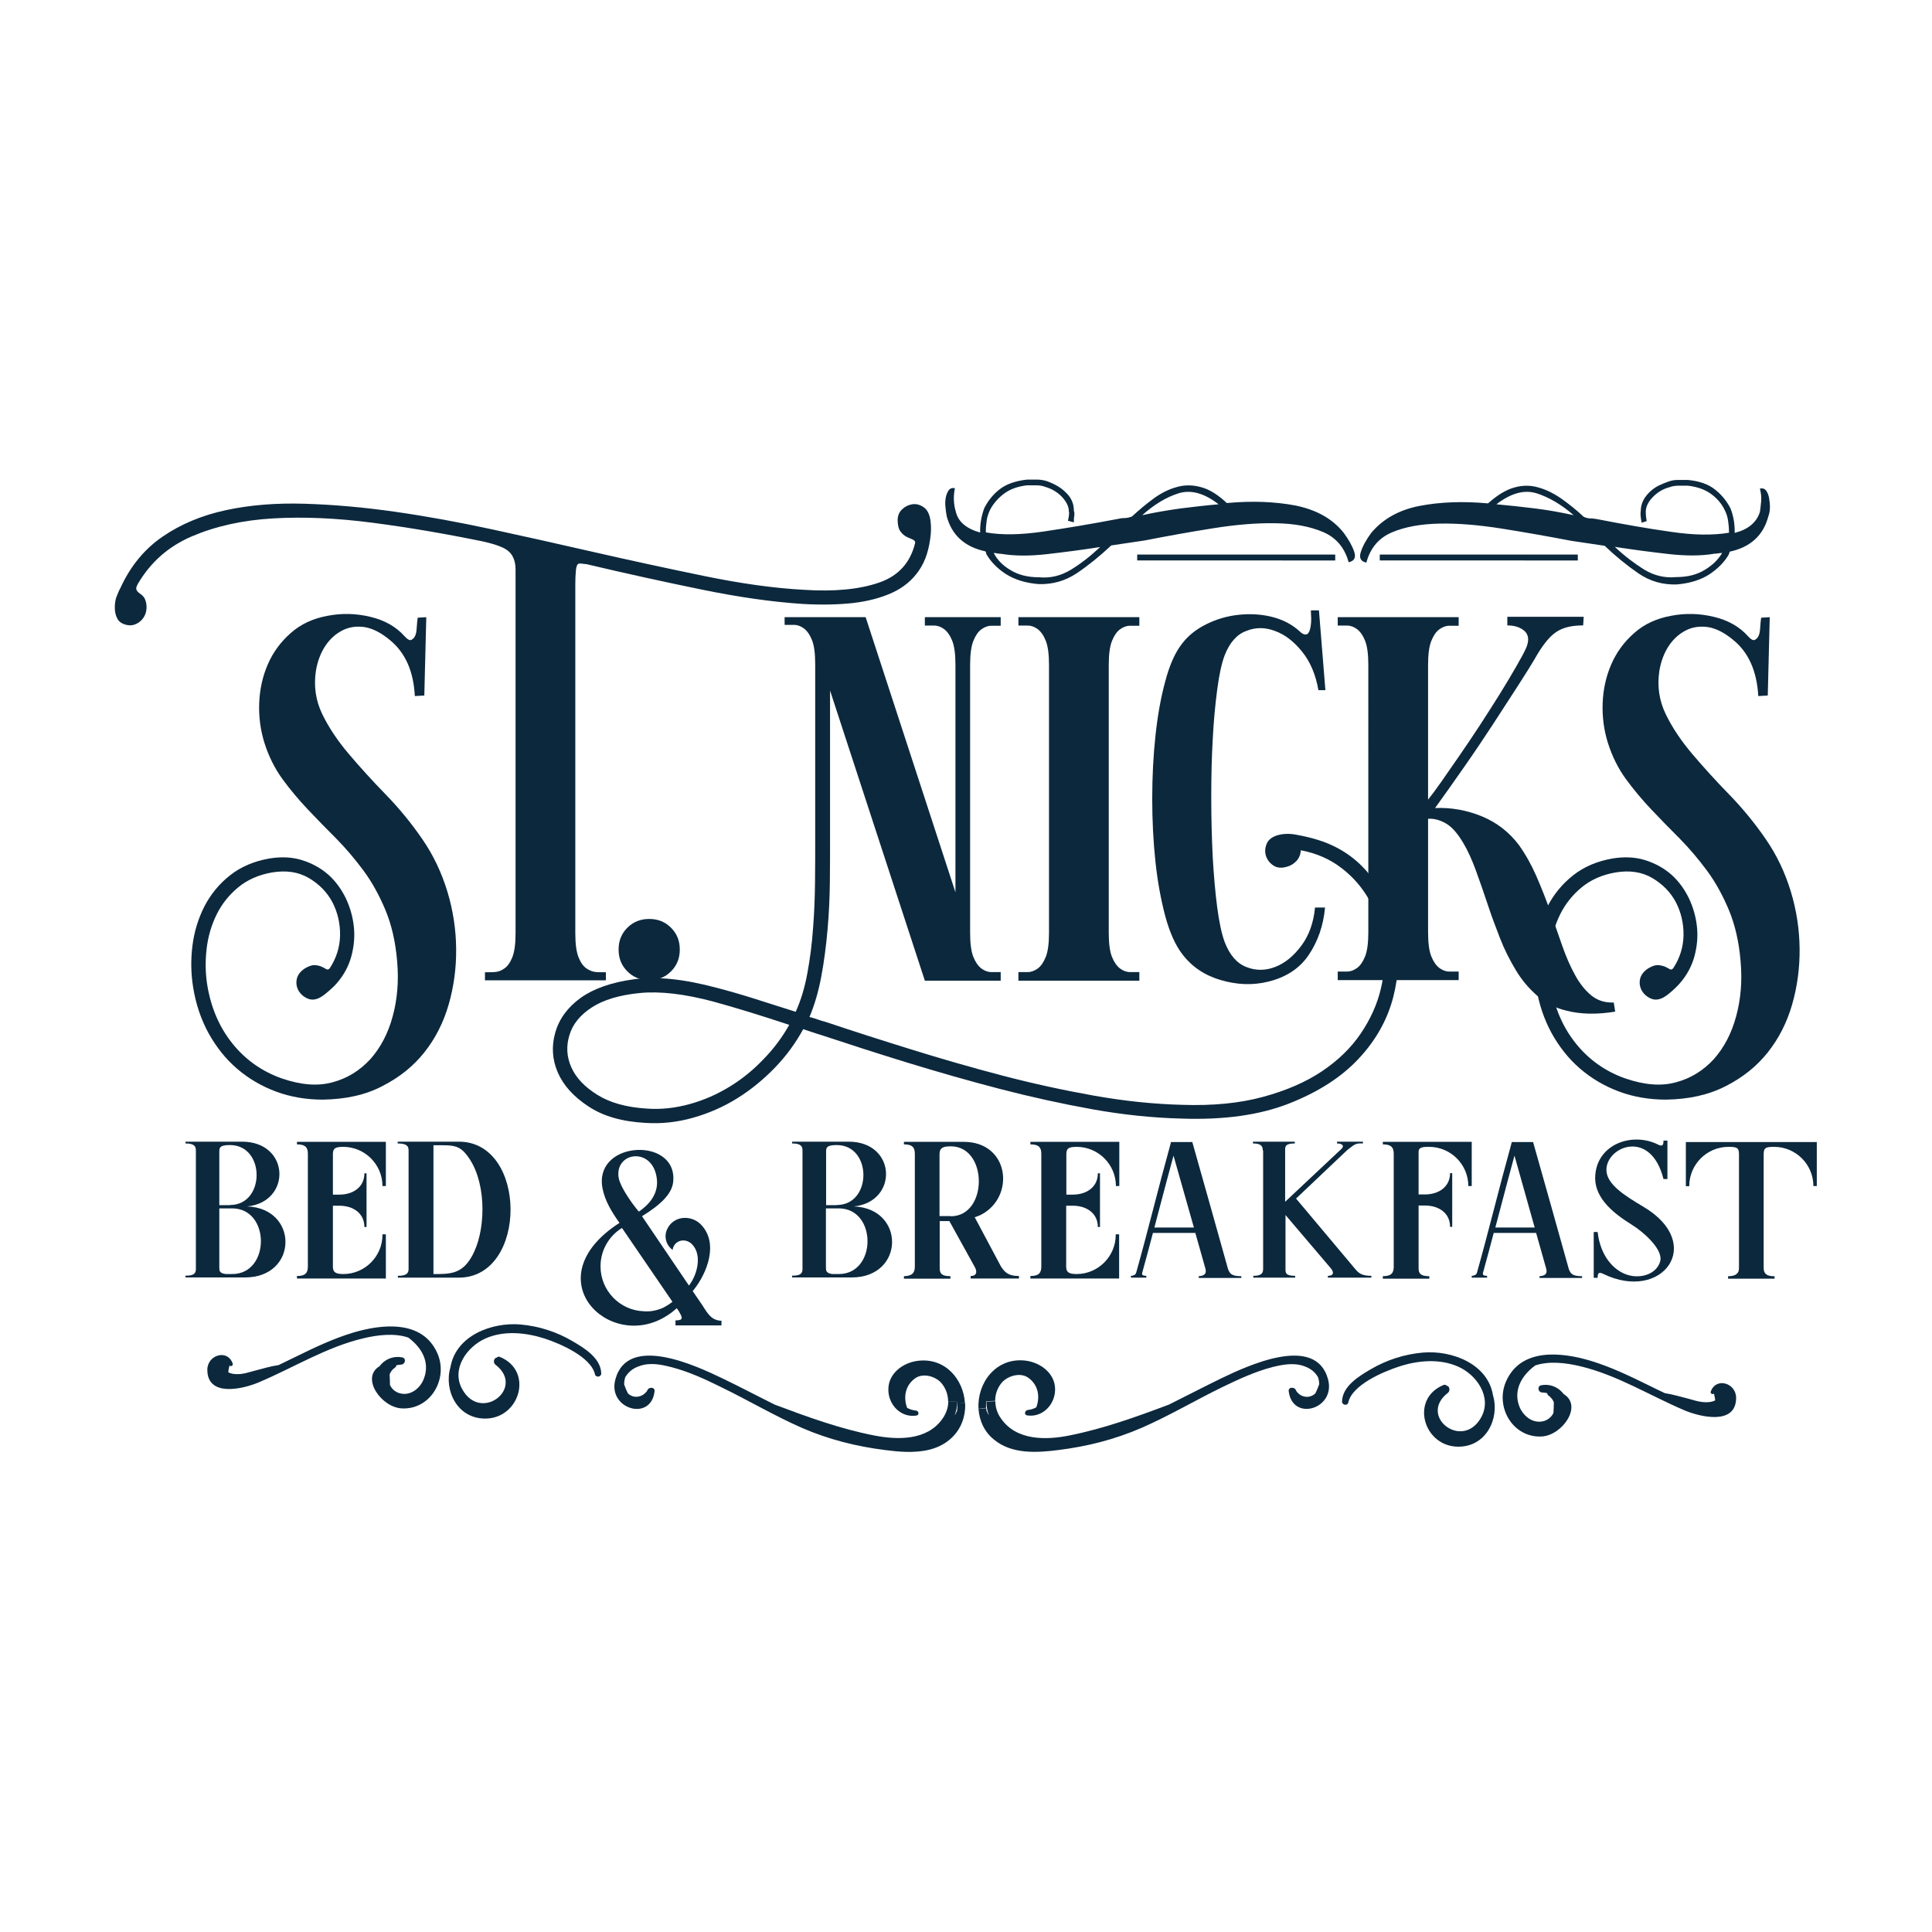 <?xml version="1.0" encoding="utf-8"?>
<!-- Generator: Adobe Illustrator 22.0.0, SVG Export Plug-In . SVG Version: 6.00 Build 0)  -->
<svg version="1.1" id="Layer_1" xmlns="http://www.w3.org/2000/svg" xmlns:xlink="http://www.w3.org/1999/xlink" x="0px" y="0px"
	 viewBox="0 0 1080 1080" style="enable-background:new 0 0 1080 1080;" xml:space="preserve">
<style type="text/css">
	.st0{fill:#0C283D;}
</style>
<g>
	<g>
		<path class="st0" d="M180.5,614.7c-9.4,0-18.1-1.5-26.2-4.5c-8.1-3-15.4-7.3-21.8-12.8c-6.4-5.5-11.6-12.1-15.9-19.8
			c-4.2-7.7-7.1-16.2-8.6-25.5c-1.3-7.9-1.4-15.7-0.4-23.6c1-7.9,3.3-15.2,6.7-21.9c3.5-6.7,8.2-12.5,14.3-17.3
			c6.1-4.8,13.4-7.9,22-9.4c6.7-1.1,12.9-0.8,18.5,1c5.6,1.8,10.4,4.5,14.5,8.1c4,3.6,7.2,8,9.7,13.1c2.4,5.1,3.9,10.3,4.5,15.9
			c0.6,5.5,0.1,11-1.4,16.6c-1.5,5.5-4.2,10.5-8.1,15c-1.3,1.5-2.8,2.9-4.4,4.3c-1.6,1.4-3.1,2.6-4.6,3.5c-2.6,1.5-5.1,1.8-7.3,0.8
			c-2.2-0.9-3.9-2.4-5.1-4.4c-1.1-2-1.5-4.1-1-6.5c0.5-2.3,2-4.3,4.6-6c2.2-1.3,4.1-1.9,5.5-1.8c1.4,0.1,2.6,0.4,3.6,0.8
			c1,0.5,1.9,0.9,2.7,1.4c0.7,0.5,1.4,0.3,2-0.4c3.7-5.6,5.7-11.8,5.8-18.5c0.1-6.7-1.4-12.9-4.3-18.5c-3-5.6-7.4-10.1-13.2-13.5
			c-5.8-3.4-12.6-4.4-20.5-3.1c-7.5,1.3-13.8,4.1-18.9,8.3c-5.1,4.2-9.2,9.3-12.1,15.2c-2.9,5.9-4.8,12.3-5.6,19.2
			c-0.8,6.9-0.7,13.8,0.4,20.5c2.1,12.5,6.7,23.3,14,32.4c7.3,9.1,16.5,15.6,27.5,19.5c10.7,3.7,20.2,4.5,28.5,2.2
			c8.3-2.2,15.3-6.6,21.1-12.9c5.7-6.4,9.9-14.3,12.5-23.9c2.6-9.5,3.5-19.8,2.5-30.9c-0.9-10.8-3.1-20.3-6.5-28.5
			c-3.4-8.1-7.4-15.5-12.2-22c-4.8-6.5-9.9-12.5-15.3-18c-5.4-5.4-10.7-10.8-15.9-16.3c-5.1-5.4-9.9-11.1-14.2-17
			c-4.3-5.9-7.7-12.7-10.1-20.3c-2.2-7.1-3.2-14.5-2.9-22.2c0.3-7.7,1.9-14.9,4.8-21.6c2.9-6.7,7.2-12.6,12.8-17.5
			c5.6-5,12.5-8.2,20.8-9.7c7.9-1.5,15.8-1.3,23.7,0.6c8,1.9,14.4,5.5,19.2,10.9c1.9,2.1,3.3,2.6,4.2,1.7c1.5-0.9,2.3-2.8,2.5-5.8
			c0.2-2.9,0.4-5,0.6-6.3l4.8-0.3l-1.1,43.8l-5.3,0.3c-0.7-13.8-5.3-24.2-13.8-31.2c-4.9-4.1-9.5-6.5-14-7.3
			c-4.5-0.7-8.7-0.2-12.5,1.7c-3.8,1.9-7.1,4.8-9.7,8.7c-2.6,3.9-4.4,8.6-5.3,14c-1.3,8.6-0.1,16.7,3.6,24.3
			c3.7,7.6,8.7,15,14.9,22.3s13,14.8,20.5,22.5c7.5,7.7,14.3,16,20.5,25c6.2,9,10.8,18.8,14,29.3c3.2,10.6,4.8,21.2,4.9,32
			c0.1,10.8-1.3,21.1-4.2,31.2c-2.9,10-7.4,18.9-13.6,26.7c-6.2,7.8-14,14-23.4,18.8C204.3,612.1,193.2,614.5,180.5,614.7z"/>
		<path class="st0" d="M67.4,328.5c5.6-12.2,13.5-21.7,23.6-28.6c10.1-6.9,21.8-11.8,35.2-14.7c13.4-2.9,28.2-4.1,44.3-3.6
			c16.2,0.5,33,2,50.5,4.5c17.5,2.5,35.5,5.8,54,9.8c18.5,4,36.8,8.1,54.7,12.2c22.3,5.1,43.6,9.7,64,13.9
			c20.4,4.2,38.9,6.8,55.6,7.7c17,1.1,31-0.2,42-4c10.9-3.7,17.7-11.2,20.3-22.4c0-0.7-0.5-1.3-1.4-1.7c-0.9-0.4-2.1-0.9-3.4-1.5
			c-1.3-0.7-2.5-1.7-3.5-3.1c-1-1.4-1.5-3.5-1.5-6.3c0-2.4,0.8-4.4,2.5-6c1.7-1.6,3.6-2.5,5.6-2.8c2.1-0.3,4,0.1,5.9,1.3
			c1.9,1.1,3.2,3,3.9,5.6c0.4,1.5,0.6,3.1,0.7,4.9c0.1,1.8,0,3.4-0.1,4.9c-0.8,8.2-2.9,15-6.6,20.3c-3.6,5.3-8.6,9.5-14.9,12.4
			c-6.3,2.9-13.6,4.8-22,5.8c-8.4,0.9-17.8,1.1-28.1,0.5c-17-1.1-35.8-3.8-56.3-8c-20.5-4.2-42-8.9-64.4-14.2
			c-1.5-0.2-2.7-0.3-3.5-0.4c-0.8-0.1-1.5,0.2-1.8,0.8c-0.4,0.7-0.7,1.9-0.8,3.6c-0.2,1.8-0.3,4.4-0.3,7.7v194.5
			c0,6,0.6,10.5,1.8,13.5c1.2,3,2.7,5.1,4.5,6.3c1.8,1.2,3.6,1.9,5.6,2c2,0.1,3.7,0.1,5.2,0.1v4.5h-67.6v-4.5c1.5,0,3.2,0,5.2-0.1
			c2-0.1,3.8-0.7,5.6-2c1.8-1.2,3.3-3.3,4.5-6.3c1.2-3,1.8-7.5,1.8-13.5V328.7c0-4.1,0-7.6,0-10.5c0-2.9-0.6-5.3-1.7-7.3
			c-1.1-2-2.9-3.6-5.5-4.8c-2.5-1.2-6.3-2.4-11.4-3.5c-21-4.3-41.4-7.8-61.5-10.4c-20-2.6-38.5-3.4-55.6-2.4c-17,1-32.1,4.4-45.2,10
			c-13.1,5.6-23.2,14.5-30.3,26.7c-0.7,1.3-1,2.3-0.8,2.9c0.2,0.7,0.6,1.2,1.1,1.7c0.6,0.5,1.2,0.9,1.8,1.4c0.7,0.5,1.3,1.2,1.8,2.1
			c0.8,1.7,1.1,3.5,1,5.5c-0.1,2-0.7,3.7-1.7,5.2c-1,1.5-2.4,2.7-4.1,3.5c-1.7,0.8-3.6,1-5.9,0.4c-2.1-0.6-3.6-1.6-4.5-3.2
			c-0.9-1.6-1.4-3.4-1.5-5.5c-0.1-2.1,0.1-4.2,0.7-6.3C65.7,332.1,66.5,330.1,67.4,328.5z"/>
		<path class="st0" d="M362.9,513.7c4.9,0,8.9,1.6,12.2,4.9c3.3,3.3,4.9,7.3,4.9,12.2c0,4.9-1.6,8.9-4.9,12.2
			c-3.3,3.3-7.3,4.9-12.2,4.9c-4.9,0-8.9-1.6-12.2-4.9c-3.3-3.3-4.9-7.3-4.9-12.2c0-4.9,1.6-8.9,4.9-12.2
			C354,515.3,358.1,513.7,362.9,513.7z"/>
		<path class="st0" d="M483.9,345l50.2,153.8V371.7c0-6-0.6-10.5-1.8-13.5c-1.2-3-2.7-5.1-4.5-6.5c-1.8-1.3-3.6-2-5.6-2
			c-2,0-3.7,0-5.2,0V345h42.4v4.8c-1.5,0-3.2,0-5.2,0c-2,0-3.8,0.7-5.6,2c-1.8,1.3-3.3,3.5-4.5,6.5c-1.2,3-1.8,7.5-1.8,13.5v149.6
			c0,6,0.6,10.5,1.8,13.5c1.2,3,2.7,5.1,4.5,6.5c1.8,1.3,3.6,2,5.6,2c2,0,3.7,0,5.2,0v4.8H517L464,386v83.1c0,7.1,0,15.1-0.1,23.9
			c-0.1,8.8-0.5,17.7-1.3,26.7c-0.8,9-1.9,17.7-3.5,26.2c-1.6,8.5-3.8,16-6.6,22.6c1.5,0.4,3,0.8,4.6,1.4c1.6,0.6,3.1,1,4.6,1.4
			c15.2,5.1,31.1,10.2,47.9,15.4c16.7,5.2,33.7,10.1,50.9,14.6c17.2,4.5,34.3,8.2,51.2,11.2c16.9,3,33.3,4.7,49,5.1
			c17.2,0.6,32.3-0.9,45.2-4.4c12.9-3.5,23.9-8.2,33-14.3c9.1-6.1,16.3-13.1,21.8-21.2c5.4-8,9.2-16.4,11.2-25
			c2.1-8.6,2.5-17.2,1.4-25.7c-1.1-8.5-3.6-16.3-7.6-23.4c-3.9-7.1-9.1-13.2-15.6-18.2c-6.5-5.1-14.1-8.4-22.9-10.1
			c-0.2,2.4-1,4.4-2.5,6c-1.5,1.6-3.3,2.7-5.3,3.2c-3,0.9-5.5,0.7-7.6-0.7c-2.1-1.4-3.4-3.2-4.1-5.3c-0.7-2.1-0.6-4.3,0.3-6.6
			c0.8-2.2,2.7-3.8,5.5-4.8c3.4-1.1,7.2-1.3,11.6-0.4c4.4,0.8,8.4,1.8,11.9,2.9c11.8,3.7,21.4,10.3,28.8,19.6
			c7.4,9.4,12.2,19.9,14.5,31.7c2.2,11.8,1.7,24-1.5,36.6c-3.3,12.6-9.7,24.1-19.4,34.4c-9.6,10.3-22.6,18.6-38.9,25
			c-16.3,6.4-36.2,9.2-59.8,8.4c-16.1-0.4-32.7-2.1-50-5.2c-17.2-3.1-34.5-6.9-51.8-11.4c-17.3-4.5-34.4-9.4-51.4-14.6
			c-16.9-5.2-33-10.4-48.1-15.4c-1.9-0.6-3.6-1.1-5.3-1.7c-1.7-0.6-3.4-1.1-5.1-1.7c-4.3,7.9-9.6,15.1-15.9,21.6
			c-6.3,6.5-13.2,12.2-20.9,17c-7.7,4.8-15.9,8.4-24.7,10.9c-8.8,2.5-17.7,3.5-26.7,2.9c-13.1-0.7-23.8-3.8-32-9.3
			c-8.2-5.4-13.9-11.7-17-18.9c-3.1-7.2-3.6-14.6-1.4-22.3c2.2-7.7,6.9-14.1,14.2-19.4c7.3-5.2,17.3-8.7,29.9-10.4
			c12.6-1.7,28-0.1,46.2,4.8c6.6,1.7,13.5,3.7,20.8,6c7.3,2.3,15.1,4.8,23.3,7.4c2.8-6.2,5-13.3,6.5-21.5c1.5-8.1,2.6-16.6,3.2-25.3
			c0.7-8.7,1-17.3,1.1-25.8c0.1-8.5,0.1-16.1,0.1-22.9v-98.8c0-6-0.6-10.5-1.8-13.5c-1.2-3-2.7-5.1-4.5-6.5c-1.8-1.3-3.6-2-5.6-2
			c-2,0-3.7,0-5.2,0V345H483.9z M441.2,572.9c-7.9-2.6-15.3-5-22.5-7.2c-7.1-2.2-13.8-4.1-19.9-5.8c-16.1-4.3-29.8-5.9-41.1-4.8
			c-11.3,1.1-20.3,3.8-26.8,8c-6.5,4.2-10.8,9.4-12.6,15.6c-1.9,6.2-1.5,12.2,1.1,18c2.6,5.8,7.4,10.9,14.5,15.3
			c7,4.4,16.2,7,27.6,7.7c8,0.6,16-0.3,24-2.5c8-2.2,15.4-5.5,22.3-9.7c6.9-4.2,13.2-9.3,18.9-15.3
			C432.5,586.3,437.3,579.8,441.2,572.9z"/>
		<path class="st0" d="M636.9,349.8c-1.5,0-3.2,0-5.2,0s-3.8,0.7-5.6,2c-1.8,1.3-3.3,3.5-4.5,6.5c-1.2,3-1.8,7.5-1.8,13.5v149.6
			c0,6,0.6,10.5,1.8,13.5c1.2,3,2.7,5.1,4.5,6.5c1.8,1.3,3.6,2,5.6,2s3.7,0,5.2,0v4.8h-67.6v-4.8c1.5,0,3.2,0,5.2,0
			c2,0,3.8-0.7,5.6-2c1.8-1.3,3.3-3.5,4.5-6.5c1.2-3,1.8-7.5,1.8-13.5V371.7c0-6-0.6-10.5-1.8-13.5c-1.2-3-2.7-5.1-4.5-6.5
			c-1.8-1.3-3.6-2-5.6-2c-2,0-3.7,0-5.2,0V345h67.6V349.8z"/>
		<path class="st0" d="M684.6,366.3c-1.7,4.5-3.1,10.9-4.2,19.4c-1.1,8.4-2,17.8-2.5,28.1c-0.6,10.3-0.8,21.1-0.8,32.4
			c0,11.3,0.3,22.2,0.8,32.6c0.6,10.4,1.4,19.8,2.5,28.2c1.1,8.4,2.5,15,4.2,19.6c2.8,7.3,6.9,12,12.2,14c5.3,2.1,10.7,2,16.1-0.1
			c5.4-2.1,10.3-6.1,14.6-11.9c4.3-5.8,6.8-12.9,7.6-21.3h5.6c-0.9,10.1-4,18.9-9.1,26.5c-5.1,7.6-12.8,12.6-22.9,15
			c-8.6,2.1-17.4,1.7-26.5-1c-9.1-2.7-16.2-7.6-21.5-14.7c-3.7-4.9-6.8-11.8-9.3-20.9c-2.4-9.1-4.3-19.2-5.5-30.5
			c-1.2-11.2-1.8-23-1.8-35.2c0-12.3,0.6-24,1.8-35.2c1.2-11.2,3-21.4,5.5-30.5c2.4-9.1,5.5-16,9.3-20.9c3.4-4.5,7.9-8.1,13.5-10.9
			c5.6-2.8,11.6-4.6,18-5.3c6.4-0.7,12.6-0.4,18.7,1.1c6.1,1.5,11.3,4.2,15.6,8.1c1.7,1.7,3.2,2.2,4.5,1.4c0.6-0.6,1-1.4,1.3-2.5
			c0.3-1.1,0.5-2.4,0.6-3.8c0.1-1.4,0.1-2.7,0-3.9c-0.1-1.2-0.1-2.2-0.1-2.9h4.5l3.6,44.6h-3.9c-1.5-8.6-4.5-15.8-9.1-21.5
			c-4.6-5.7-9.6-9.6-15.2-11.6c-5.5-2.1-10.9-2.1-16,0C691.4,354.6,687.4,359.2,684.6,366.3z"/>
		<path class="st0" d="M815.4,349.8c-1.5,0-3.2,0-5.2,0s-3.8,0.7-5.6,2c-1.8,1.3-3.3,3.5-4.5,6.5c-1.2,3-1.8,7.5-1.8,13.5v75.2
			c1.7-2.1,4.1-5.3,7.2-9.7c3.1-4.4,6.5-9.3,10.2-14.7c3.7-5.4,7.6-11.1,11.5-17.1c3.9-6,7.6-11.8,11.1-17.4
			c3.5-5.6,6.5-10.7,9.1-15.2c2.6-4.5,4.5-8,5.6-10.4c1.9-4.3,1.6-7.5-0.7-9.7c-2.3-2.1-5.6-3.2-9.7-3.2v-4.8h42.7l-0.3,4.8
			c-6.2,0-11,1.1-14.6,3.4c-3.6,2.2-7.2,6.5-10.9,12.6c-2.8,4.9-6.4,10.7-10.8,17.5c-4.4,6.8-9.1,14.1-14.2,21.9
			c-5.1,7.8-10.4,15.7-16,23.7c-5.6,8-11,15.7-16.3,23c9-0.4,17.7,1.2,26.1,4.6c8.4,3.5,15.3,8.8,20.8,16.1c3.7,5.2,7,11.1,9.8,17.5
			c2.8,6.5,5.4,13,7.7,19.6c2.3,6.6,4.6,13.1,6.7,19.2c2.2,6.2,4.5,11.6,7.2,16.4c2.6,4.8,5.7,8.6,9.1,11.4
			c3.5,2.8,7.6,4.1,12.5,3.9l0.8,5.1c-10.3,1.7-19.5,1.5-27.5-0.6c-6.2-1.5-11.6-4.3-16.1-8.3c-4.6-4-8.6-8.7-11.9-14.2
			s-6.3-11.3-8.8-17.7c-2.5-6.4-4.9-12.8-7-19.2c-2.2-6.5-4.3-12.7-6.5-18.7c-2.2-6-4.5-11.2-7.2-15.7c-3.2-5.4-6.5-9.1-9.8-10.9
			c-3.4-1.9-6.6-2.7-9.8-2.5v63.4c0,6,0.6,10.5,1.8,13.5c1.2,3,2.7,5.1,4.5,6.5c1.8,1.3,3.6,2,5.6,2s3.7,0,5.2,0v4.8h-67.6v-4.8
			c1.5,0,3.2,0,5.2,0c2,0,3.8-0.7,5.6-2c1.8-1.3,3.3-3.5,4.5-6.5c1.2-3,1.8-7.5,1.8-13.5V371.7c0-6-0.6-10.5-1.8-13.5
			c-1.2-3-2.7-5.1-4.5-6.5c-1.8-1.3-3.6-2-5.6-2c-2,0-3.7,0-5.2,0V345h67.6V349.8z"/>
		<path class="st0" d="M931.3,614.7c-9.4,0-18.1-1.5-26.2-4.5c-8.1-3-15.4-7.3-21.8-12.8c-6.4-5.5-11.6-12.1-15.9-19.8
			c-4.2-7.7-7.1-16.2-8.6-25.5c-1.3-7.9-1.4-15.7-0.4-23.6c1-7.9,3.3-15.2,6.7-21.9c3.5-6.7,8.2-12.5,14.3-17.3
			c6.1-4.8,13.4-7.9,22-9.4c6.7-1.1,12.9-0.8,18.5,1c5.6,1.8,10.4,4.5,14.5,8.1c4,3.6,7.2,8,9.7,13.1c2.4,5.1,3.9,10.3,4.5,15.9
			c0.6,5.5,0.1,11-1.4,16.6c-1.5,5.5-4.2,10.5-8.1,15c-1.3,1.5-2.8,2.9-4.3,4.3c-1.6,1.4-3.1,2.6-4.6,3.5c-2.6,1.5-5.1,1.8-7.3,0.8
			c-2.2-0.9-3.9-2.4-5.1-4.4c-1.1-2-1.5-4.1-1-6.5c0.5-2.3,2-4.3,4.6-6c2.2-1.3,4.1-1.9,5.5-1.8c1.4,0.1,2.6,0.4,3.7,0.8
			c1,0.5,1.9,0.9,2.7,1.4c0.7,0.5,1.4,0.3,2-0.4c3.7-5.6,5.7-11.8,5.8-18.5c0.1-6.7-1.4-12.9-4.3-18.5c-3-5.6-7.4-10.1-13.2-13.5
			c-5.8-3.4-12.6-4.4-20.5-3.1c-7.5,1.3-13.8,4.1-18.9,8.3c-5.1,4.2-9.2,9.3-12.1,15.2c-2.9,5.9-4.8,12.3-5.6,19.2
			c-0.8,6.9-0.7,13.8,0.4,20.5c2.1,12.5,6.7,23.3,14,32.4c7.3,9.1,16.5,15.6,27.5,19.5c10.7,3.7,20.2,4.5,28.5,2.2
			c8.3-2.2,15.3-6.6,21.1-12.9c5.7-6.4,9.9-14.3,12.5-23.9c2.6-9.5,3.5-19.8,2.5-30.9c-0.9-10.8-3.1-20.3-6.5-28.5
			c-3.4-8.1-7.4-15.5-12.2-22c-4.8-6.5-9.9-12.5-15.3-18c-5.4-5.4-10.7-10.8-15.9-16.3c-5.1-5.4-9.9-11.1-14.2-17
			c-4.3-5.9-7.7-12.7-10.1-20.3c-2.2-7.1-3.2-14.5-2.9-22.2c0.3-7.7,1.9-14.9,4.8-21.6c2.9-6.7,7.2-12.6,12.8-17.5
			c5.6-5,12.5-8.2,20.8-9.7c7.9-1.5,15.8-1.3,23.7,0.6c8,1.9,14.4,5.5,19.2,10.9c1.9,2.1,3.3,2.6,4.2,1.7c1.5-0.9,2.3-2.8,2.5-5.8
			c0.2-2.9,0.4-5,0.6-6.3l4.8-0.3l-1.1,43.8l-5.3,0.3c-0.8-13.8-5.3-24.2-13.8-31.2c-4.9-4.1-9.5-6.5-14-7.3
			c-4.5-0.7-8.7-0.2-12.5,1.7c-3.8,1.9-7.1,4.8-9.7,8.7c-2.6,3.9-4.4,8.6-5.3,14c-1.3,8.6-0.1,16.7,3.6,24.3
			c3.7,7.6,8.7,15,14.9,22.3c6.2,7.3,13,14.8,20.5,22.5c7.5,7.7,14.3,16,20.5,25c6.2,9,10.8,18.8,14,29.3c3.2,10.6,4.8,21.2,4.9,32
			c0.1,10.8-1.3,21.1-4.2,31.2c-2.9,10-7.4,18.9-13.6,26.7c-6.2,7.8-14,14-23.4,18.8C955.1,612.1,944,614.5,931.3,614.7z"/>
	</g>
	<g>
		<path class="st0" d="M109.5,709.4v-66.3c0-2.4-1-3.9-5.8-3.9v-1h31.6c26.9,0,27.8,33.7,2.9,36.2c28.9,1.1,28.5,39.7-1.2,39.7
			h-33.3v-1C108.5,713.2,109.5,711.7,109.5,709.4z M128.6,673.6c19.8,0,19.8-33.5,0-33.5h-0.3c-5.8,0-5.7,1.8-5.7,3.9v29.7H128.6z
			 M126.3,712.2h3.5c21.4,0,21.4-36.7,0-36.7h-7.2v32.9C122.6,710.2,122.5,711.8,126.3,712.2z"/>
		<path class="st0" d="M215.7,638.3V663h-1.9V663c0-12.1-9.9-21.9-21.9-21.9c-4.6,0-5.8,0.9-5.8,4.1v22.6h3.6c7.7,0,14-4.2,14-11.9
			v0h1.2v30h-1.2v0c0-7.7-6.3-11.9-14-11.9h-3.6v34.1c0,2.9,1.3,4.1,5.8,4.1c12.1,0,21.9-9.9,21.9-21.9V690h1.9v24.7h-49.7v-1.4
			c5.1,0,6.1-2.1,6.1-5.4v-62.8c0-3.3-1-5.4-6.1-5.4v-1.4L215.7,638.3z"/>
		<path class="st0" d="M228.4,709.4v-66.3c0-2.4-1-3.9-6.1-3.9v-1h34.2c19.2,0,28.8,18.8,28.9,37.7c0.1,19.1-9.5,38.3-28.9,38.3
			h-14.3h-19.8v-1C227.3,713.2,228.4,711.7,228.4,709.4z M242.2,712.2c9,0,15.8,0.2,21.4-9.6c4.1-7.1,6.1-16.9,6.1-26.7
			c0-10.2-2.3-20.3-6.8-27.4c-5.7-8.9-8.8-8.3-20.6-8.3V712.2z"/>
		<path class="st0" d="M403.3,738.3l0,2.6h-25.7l0-2.8c4.8,0,3.9-1.6,1.7-5.4l-1-1.4c-1.9,1.7-3.8,3.2-6,4.5h0
			c-32.1,20-73.8-21.4-26-52.2c-4.8-6.7-8.1-12.6-9.4-18.9c-2.8-13.1,6.9-20.5,17.3-21.7c11.3-1.4,23.6,4.4,22.1,17.8
			c-0.7,6.3-6.4,12.3-17.3,19l-0.1,0.1l26.2,38.7l0.2-0.2c0.1-0.1,0.3-0.3,0.4-0.5l0-0.1c4.2-5.8,6.8-16.4,1.2-22.2
			c-3.9-4-10.2-2.2-10.9,3.1c-3.6-2.6-5-7.3-3.1-11.5c3.6-7.8,13.5-8.2,18.9-2.7c10.1,10.3,3.6,27.2-4.3,36.9l-0.3,0.3l5.6,8.2h0
			C395.7,734.6,398,738.2,403.3,738.3z M375.9,727.7l-28.1-41.1l-0.2-0.1c-7.1,4.4-11.9,12.3-11.9,21.4c0,13.5,10.7,24.6,24.1,25.1
			c3.5,0.3,7.2-0.3,11-2C372.7,730,374.4,728.9,375.9,727.7z M357.1,677.3c8.1-5.5,10.8-11.9,10.1-18.2c-1.1-9.5-7.3-13.2-12.8-12.7
			c-5.3,0.5-9.9,5.1-8.5,12.3C347,663.9,353.2,672.7,357.1,677.3z"/>
		<path class="st0" d="M448.6,709.4v-66.3c0-2.4-1-3.9-5.8-3.9v-1h31.6c26.9,0,27.8,33.7,2.9,36.2c28.9,1.1,28.5,39.7-1.2,39.7
			h-33.3v-1C447.6,713.2,448.6,711.7,448.6,709.4z M467.8,673.6c19.8,0,19.8-33.5,0-33.5h-0.3c-5.8,0-5.7,1.8-5.7,3.9v29.7H467.8z
			 M465.4,712.2h3.5c21.4,0,21.4-36.7,0-36.7h-7.2v32.9C461.7,710.2,461.7,711.8,465.4,712.2z"/>
		<path class="st0" d="M511.4,707.9v-62.8c0-3.3-1-5.4-6.1-5.4v-1.4h33.4c25.6,0,28.9,30.5,10,40.6c-1.1,0.6-2.5,1.1-4,1.6h0.2
			l14.6,27.4c2.1,3.2,4,5.4,10.1,5.4v1.4h-27v-1.4c3.4,0,3.9-2.4,2.1-5.4l-14-25.3h-5.4v20.1v5.7c0,2.7,0.2,5,6,5v1.4h-26v-1.4
			C510.3,713.3,511.4,711.2,511.4,707.9z M531.5,679.9c20.9,0,20.9-39.1,0-39.1h-0.3c-6.1,0-6,2.5-6,5.4v33.6H531.5z"/>
		<path class="st0" d="M625.7,638.3V663h-1.9V663c0-12.1-9.9-21.9-21.9-21.9c-4.6,0-5.8,0.9-5.8,4.1v22.6h3.6c7.7,0,14-4.2,14-11.9
			v0h1.2v30h-1.2v0c0-7.7-6.3-11.9-14-11.9H596v34.1c0,2.9,1.3,4.1,5.8,4.1c12.1,0,21.9-9.9,21.9-21.9V690h1.9v24.7H576v-1.4
			c5.1,0,6.1-2.1,6.1-5.4v-62.8c0-3.3-1-5.4-6.1-5.4v-1.4L625.7,638.3z"/>
		<path class="st0" d="M673.9,709.4l-5.7-20.2h-23.7c-2,7.5-3.9,14.9-6,22.3c-0.4,1.3,0.6,1.7,2.3,1.7v1h-8.6v-1l0.1,0l0.1,0h0
			c1.2-0.1,2.3-0.6,2.6-1.4l0.2-0.6l0,0l0,0h0c6.6-23.5,12.3-47.1,18.8-70.5l0.6-2.3c-2.2,0,9.9,0,11.9,0
			c6.7,23.7,13.4,47.4,20,71.1c1,2.4,1.8,3.9,7.4,3.9v1h-23.8v-1C673.3,713.2,674.5,712,673.9,709.4z M667.4,686.2L656,646
			c-0.8,2.7-5.9,22-10.7,40.2H667.4z"/>
		<path class="st0" d="M705.9,643.1c0-2.4-0.9-3.9-5.5-3.9v-1h23.4v1c-5.5,0-5.4,1.8-5.4,3.9v28.7l31.2-29.3
			c1.9-1.5,1.4-3.3-2.2-3.3v-1h14.5v1c-0.2,0-2,0-2.2,0c-2.5,0.1-4.2,1.9-6.7,3.8L724.5,670l33,39.3c1.9,2.3,3.6,3.9,9.1,3.9v1
			h-24.3v-1c3.1,0,3.5-1.7,1.9-3.9l-25.6-30.1v30.1c0,2.1-0.1,3.9,5.4,3.9v1h-23.4v-1c4.6,0,5.5-1.5,5.5-3.9V643.1z"/>
		<path class="st0" d="M779.1,645.1c0-3.3-1-5.4-6.1-5.4v-1.4h6.1h43.6V663h-1.9V663c0-12.1-9.9-21.9-21.9-21.9
			c-3.4,0-5.9,0.1-5.9,2.8v23.8h3.6c7.7,0,14-4.3,14-11.9v0h1.2v30h-1.2v0c0-7.7-6.3-11.9-14-11.9H793c0,14.8,0,19.4,0,34.1
			c0,2.9-0.1,5.4,6,5.4v1.4h-26v-1.4c5.1,0,6.1-2.1,6.1-5.4C779.1,676.8,779.1,676.2,779.1,645.1z"/>
		<path class="st0" d="M864.4,709.4l-5.7-20.2h-23.7c-2,7.5-3.9,14.9-6,22.3c-0.4,1.3,0.6,1.7,2.3,1.7v1h-8.6v-1l0.1,0l0.1,0h0
			c1.2-0.1,2.3-0.6,2.6-1.4l0.2-0.6l0,0l0,0h0c6.6-23.5,12.3-47.1,18.8-70.5l0.6-2.3c-2.2,0,9.9,0,11.9,0
			c6.7,23.7,13.4,47.4,20,71.1c1,2.4,1.8,3.9,7.4,3.9v1h-23.8v-1C863.8,713.2,865,712,864.4,709.4z M857.9,686.2L846.6,646
			c-0.8,2.7-5.9,22-10.7,40.2H857.9z"/>
		<path class="st0" d="M898,654.1c0.1,7.9,10.1,14.2,20.7,20.5c34.9,20.7,10.5,53.6-22.5,37.5c-2.8-1.4-3.1,0-3.1,2.2h-2.2v-25.6
			h2.2c1.4,12.9,8.6,21.5,16.8,24c7.7,2.3,16.4-0.7,18.2-7.8c1.5-6.1-8.1-15.4-16.4-20.6c-11.5-7.1-21.1-16-19.9-27.8
			c1.6-17.3,21-23.7,35-16.7c2.8,1.4,3.1,0,3.1-2.2h2.2v21.5h-2.2C922.8,630.6,897.8,640.9,898,654.1z"/>
		<path class="st0" d="M1015.6,638.3V663h-1.9V663c0-12.1-9.9-21.9-21.9-21.9c-4.6,0-5.9,0.4-5.9,4.1v62.8c0,0.9,0,1.7,0.2,2.5
			c0.6,1.8,2,2.9,5.4,2.9h0l0.2,0h0l0.3,0v1.4h-26v-1.4l0.3,0l0.2,0h0c3.3-0.1,4.8-1.2,5.4-2.9c0.2-0.8,0.2-1.6,0.2-2.5v-62.8
			c0-3.7-1.3-4.1-5.9-4.1c-12.1,0-21.9,9.9-21.9,21.9v0.1h-1.9v-24.7H1015.6z"/>
	</g>
	<g>
		<path class="st0" d="M766.6,297.8c6.6-7.8,15.6-12.8,27-15c11.4-2.2,24.2-2.7,38.2-1.4c5.3-4.7,10.2-7.7,14.8-8.9
			c4.5-1.3,9-1.3,13.4,0c4.4,1.2,8.7,3.4,12.9,6.3c4.2,3,8.4,6.3,12.4,10.1c1.3,0.6,2.5,0.9,3.8,0.9c1.3,0,2.7,0.2,4.2,0.5
			c14.4,2.8,28,5.2,40.8,7c12.8,1.9,23.6,2,32.4,0.5v-0.9c0-1.9-0.2-3.8-0.5-5.9c-0.3-2-0.9-4-1.9-5.9c-1.6-3.4-4.1-6.4-7.5-8.9
			c-3.4-2.5-7.8-4.1-13.1-4.7c-1.6,0-3.3,0-5.2,0s-3.6,0.3-5.2,0.9c-3.4,0.9-6.4,2.7-8.9,5.2c-2.8,2.8-4.2,5.6-4.2,8.5
			c0,1.9,0.2,3.6,0.5,5.2l-2.8,0.9c-0.6-3.1-0.8-5.3-0.5-6.6c0-3.8,1.6-7.2,4.7-10.3c1.6-1.6,3.3-2.8,5.2-3.8
			c1.9-0.9,3.8-1.7,5.6-2.3c1.6-0.6,3.3-0.9,5.2-0.9s3.8,0,5.6,0c6.3,0.6,11.3,2.3,15,5.2s6.7,6.4,8.9,10.8
			c1.6,4.1,2.3,8.3,2.3,12.7v0.9c7.5-1.9,12.2-5.8,14.1-11.7c0.3-1.9,0.5-3.9,0.7-6.1c0.2-2.2-0.1-4.5-0.7-7
			c1.6-0.3,2.7,0.1,3.5,1.2c0.8,1.1,1.3,2.4,1.6,4c0.3,1.6,0.5,3.3,0.5,5.2c0,1.9-0.3,3.6-0.9,5.2c-2.8,10.6-10,17.2-21.6,19.7
			c0,0.3-0.1,0.5-0.2,0.7c-0.2,0.2-0.2,0.4-0.2,0.7c-2.5,4.4-6.2,8.1-11,11.3c-4.8,3.1-10.9,5-18.1,5.6c-7.8,0.3-14.9-1.7-21.4-6.1
			c-6.4-4.4-12.7-9.5-19-15.5l-18.8-2.8c-13.1-2.5-26-4.8-38.7-6.8c-12.7-2-24.2-3-34.7-2.8c-10.5,0.2-19.4,1.8-26.7,4.9
			c-7.3,3.1-12.1,8.7-14.3,16.9c-3.1-0.6-4.2-2.6-3.1-5.9C761.8,305.1,763.8,301.6,766.6,297.8z M962.7,309.1
			c-0.6,0-1.3,0.1-2.1,0.2c-0.8,0.2-1.5,0.2-2.1,0.2c-7.5,1.3-16.1,1.3-25.8,0.2c-9.7-1.1-19.7-2.4-30-4c5.3,5,10.8,9.2,16.4,12.7
			c5.6,3.4,11.6,4.8,17.8,4.2c6.3,0,11.6-1.3,16-4C957.3,316,960.5,312.8,962.7,309.1z M771.3,310H882v3.3H771.3V310z M836.5,281.9
			c6.9,0.6,14,1.4,21.4,2.3c7.4,0.9,14.6,2.2,21.8,3.8c-6.9-6-13.8-10-20.6-12.2C852.2,273.6,844.7,275.6,836.5,281.9z M751.1,297.8
			c2.8,3.8,4.8,7.3,5.9,10.6c1.1,3.3,0.1,5.2-3.1,5.9c-2.2-8.1-7-13.8-14.3-16.9c-7.3-3.1-16.3-4.8-26.7-4.9
			c-10.5-0.2-22.1,0.8-34.7,2.8c-12.7,2-25.4,4.3-38.2,6.8l-18.8,2.8c-6.3,5.9-12.7,11.1-19.2,15.5c-6.6,4.4-13.8,6.4-21.6,6.1
			c-7.2-0.6-13.2-2.5-18.1-5.6c-4.8-3.1-8.5-6.9-11-11.3c0-0.6-0.2-1.1-0.5-1.4c-11.6-2.5-18.8-9.1-21.6-19.7
			c-0.3-1.6-0.5-3.3-0.7-5.2c-0.2-1.9-0.1-3.6,0.2-5.2c0.3-1.6,0.9-2.9,1.6-4c0.8-1.1,2-1.5,3.5-1.2c-0.9,4.4-0.8,8.8,0.5,13.1
			c1.3,5.6,5.8,9.5,13.6,11.7v-0.9c0-4.4,0.8-8.6,2.3-12.7c2.2-4.4,5.2-8,8.9-10.8s8.8-4.5,15-5.2c1.9,0,3.8,0,5.6,0
			s3.8,0.3,5.6,0.9c4.4,1.6,7.8,3.6,10.3,6.1c3.1,2.8,4.7,6.3,4.7,10.3c0.3,0.9,0.4,2,0.2,3.1c-0.2,1.1-0.2,2.3-0.2,3.5l-3.3-0.9
			c0.6-2.8,0.8-4.5,0.5-5.2c0-2.8-1.4-5.6-4.2-8.5c-2.5-2.5-5.5-4.2-8.9-5.2c-1.6-0.6-3.2-0.9-4.9-0.9c-1.7,0-3.5,0-5.4,0
			c-5.3,0.6-9.6,2.2-12.9,4.7c-3.3,2.5-5.9,5.5-7.7,8.9c-0.9,1.9-1.6,3.8-1.9,5.9c-0.3,2-0.5,4-0.5,5.9v0.9
			c8.8,1.6,19.6,1.4,32.4-0.5c12.8-1.9,26.6-4.2,41.3-7c1.3-0.3,2.5-0.5,3.8-0.5c1.3,0,2.7-0.3,4.2-0.9c4.1-3.8,8.1-7.1,12.2-10.1
			c4.1-3,8.3-5.1,12.7-6.3c4.4-1.3,8.9-1.3,13.6,0c4.7,1.2,9.5,4.2,14.5,8.9c14.1-1.3,26.9-0.8,38.5,1.4
			C735.9,285,744.9,290,751.1,297.8z M746.4,310v3.3H635.7V310H746.4z M681.2,281.9c-8.1-6.3-15.6-8.3-22.5-6.1
			c-6.9,2.2-13.6,6.3-20.2,12.2c7.2-1.6,14.4-2.8,21.6-3.8C667.3,283.3,674.3,282.5,681.2,281.9z M555.5,309.1c1.9,3.8,5,7,9.4,9.6
			c4.4,2.7,9.7,4,15.9,4c6.3,0.6,12.2-0.8,17.8-4.2c5.6-3.4,11.1-7.7,16.4-12.7c-10.3,1.6-20.3,2.9-30,4c-9.7,1.1-18.1,1-25.3-0.2
			c-0.6,0-1.3-0.1-2.1-0.2C556.8,309.2,556.1,309.1,555.5,309.1z"/>
	</g>
	<g>
		<path class="st0" d="M144.5,772.8c-8.5,3.6-28.6,8.5-28.6-7.1c0-8.3,11.3-11.8,14.2-3.4c0.3,1-1.1,1.9-1.8,1
			c-0.4,1.4-0.6,2.7-0.7,3.8c2.5,1.5,7.1,1.1,9.3,0.6c2-0.5,4-1.1,6-1.6c4.2-1.1,8.5-2.4,12.8-3c3.4-1.6,6.7-3.3,10.1-4.9
			c10.2-5,20.5-9.9,31.4-13.2c16.3-4.9,39-7.4,47.3,11.5c6.3,14.3-3.9,31.7-20,30.8c-11.5-0.7-23-17.2-12.3-23.6
			c0.4-0.5,0.7-0.9,1.1-1.3c3-3.1,7.3-4.5,11.6-3.6c2.3,0.5,1.7,3.8-0.5,4c-1,0.1-2,0.2-2.9,0.4c0,0.5-0.1,0.9-0.7,1.3
			c-1.5,1-2.4,2.3-3,3.8c0.1,2,0.2,3.9,0.2,5.9c0.9,2,2.6,3.7,5,4.5c6.1,2,11.8-2.4,13.9-7.9c3.7-9.4-1.3-17.7-8.7-23.1
			c-7.6-2.6-17.1-1.5-25,0.4C182.4,753,164,764.6,144.5,772.8z"/>
		<path class="st0" d="M271.4,793c-15.8,0.1-23.4-15.8-19.6-28.7c3-17.7,23.1-25.3,39.2-23.9c10.2,0.9,20.2,4.1,29,9.3
			c6.7,3.9,15.9,9.5,16.1,18.1c0,2-3,2.4-3.5,0.5c-2.2-9.8-19.5-17.2-28-20c-10.6-3.4-22.8-4.7-33.2-0.1
			c-10.5,4.7-19.3,17.1-13,28.4c10.4,18.8,35.5-0.7,18.6-13.7c-1.5-1.1-1-3.8,0.7-4c0.4-0.4,1-0.7,1.7-0.4
			C298.3,766.2,290.8,792.8,271.4,793z"/>
		<path class="st0" d="M352.6,787.1c-5.8-1.7-10.9-7.7-8.6-16c6.9-25.8,45.8-7.3,59.8-0.6c10,4.8,19.6,9.9,29.3,14.7
			c18.1,6.8,36.4,13.5,55.4,17.2c13.2,2.6,29.8,3,38.4-9.4c2.1-3,3.2-6.3,3.2-9.7l5,0.2c0,2.6-0.5,5.2-1.4,7.6l0.3-0.4
			c0.3-0.7,0.7-1.3,1-2c0.2-1.3,0.2-2.7,0.2-4.2l4.3-0.3c0.4,7.5-2.2,15.2-8.7,20.6c-6.8,5.7-15.6,7-24.3,6.8
			c-3.9-0.1-7.8-0.5-11.6-1c-16.1-2-31.6-5.9-46.6-12.4c-15.5-6.8-30.1-15.5-45.4-22.9c-8.9-4.4-18.2-8.7-27.8-11.1
			c-5.7-1.5-12-2.7-17.8-0.5c-3.4,1.1-6,3.2-7.8,6.2c-0.4,1.3-0.6,2.7-0.6,4c0.7,2,1.4,3.7,2.1,5c3.2,3.1,8,2.2,10.5-1.1
			c0.1-0.1,0.2-0.1,0.2-0.2c0.6-2.5,4.6-2.4,4.2,0.2C364.9,786.3,358.4,788.8,352.6,787.1z"/>
		<path class="st0" d="M512.3,791.3c-8.7,1.4-15.9-6.1-15.7-14.8c0.1-8.9,8.3-14.8,16.5-15.8c15.4-1.9,25.5,10.5,26.3,23.6l-4.3,0.3
			c0-0.3-0.1-0.7-0.1-1l-5-0.2c0-3.6-1.2-7.2-3.7-10.2c-3.2-3.8-10.4-6-14.9-2.6c-5.4,4-6.5,10.5-4.3,16.4c1.4,0.8,3,1.3,4.8,1.5
			C513.5,788.5,514.2,791,512.3,791.3z"/>
		<path class="st0" d="M547,787.5c-0.9-14.2,9.6-28.9,26.3-26.9c8.2,1,16.4,7,16.5,15.8c0.2,8.7-7.1,16.2-15.7,14.8
			c-1.8-0.3-1.2-2.8,0.4-3c1.8-0.2,3.4-0.7,4.8-1.5c2.2-6,1.1-12.4-4.3-16.4c-4.5-3.4-11.7-1.2-15,2.6c-2.5,3-3.7,6.6-3.7,10.2
			l-5,0.2c0,0.4-0.1,0.7-0.1,1c0,0.9,0,1.8,0,2.7L547,787.5z"/>
		<path class="st0" d="M547,787.5l4.3-0.3c0,0.5,0.1,1,0.2,1.5c0.3,0.7,0.7,1.3,1,2l0.3,0.4c-0.9-2.4-1.4-5-1.4-7.6l5-0.2
			c0,3.4,1.1,6.8,3.2,9.7c8.6,12.4,25.2,12.1,38.4,9.4c19-3.8,37.3-10.4,55.4-17.2c9.7-4.8,19.4-9.9,29.3-14.7
			c14-6.7,52.8-25.2,59.7,0.6c4.4,16.5-19.8,23.8-22,6.7c-0.4-2.7,3.7-2.7,4.2-0.2c0.1,0.1,0.2,0.1,0.2,0.2
			c2.4,3.4,7.3,4.2,10.5,1.1c0.7-1.4,1.4-3,2.1-5c0.1-1.3-0.2-2.7-0.6-4c-1.7-3-4.3-5-7.8-6.2c-5.7-2.1-12-0.9-17.7,0.5
			c-9.6,2.5-18.9,6.8-27.8,11.1c-15.2,7.4-29.8,16.1-45.4,22.9c-15,6.5-30.4,10.4-46.6,12.4c-11.9,1.5-26,2.4-35.9-5.9
			C550.1,800.3,547.4,793.9,547,787.5z"/>
		<path class="st0" d="M753.7,784c-0.4,2-3.5,1.5-3.5-0.5c0.2-8.6,9.4-14.2,16.1-18.1c8.9-5.2,18.8-8.4,29.1-9.3
			c16.1-1.4,36.3,6.2,39.2,23.9c3.8,12.9-3.8,28.9-19.6,28.7c-19.4-0.2-26.9-26.8-8-34.5c0.7-0.3,1.3,0,1.7,0.4
			c1.7,0.2,2.1,2.9,0.7,4c-16.9,13,8.2,32.5,18.6,13.7c6.2-11.3-2.5-23.8-13-28.4c-10.4-4.6-22.7-3.4-33.2,0.1
			C773.2,766.8,755.8,774.2,753.7,784z"/>
		<path class="st0" d="M861.9,803c-16.2,0.9-26.3-16.5-20-30.8c8.3-18.9,31-16.4,47.3-11.5c10.9,3.3,21.2,8.2,31.4,13.2
			c3.4,1.7,6.7,3.3,10.1,4.9c4.3,0.6,8.6,2,12.8,3c2,0.5,4,1.2,6,1.6c2.2,0.5,6.8,0.9,9.3-0.6c-0.1-1.1-0.3-2.3-0.7-3.8
			c-0.7,0.8-2.1-0.1-1.8-1c2.9-8.4,14.2-4.9,14.2,3.4c0,15.6-20.2,10.6-28.6,7.1c-19.6-8.3-37.9-19.9-58.7-24.8
			c-7.9-1.9-17.3-3-25-0.4c-7.4,5.4-12.5,13.8-8.8,23.1c2.2,5.4,7.8,9.8,13.9,7.9c2.4-0.8,4.2-2.5,5.1-4.5c0.1-2,0.2-4,0.2-5.9
			c-0.5-1.4-1.5-2.7-3-3.8c-0.5-0.4-0.7-0.8-0.7-1.3c-0.9-0.2-1.9-0.4-2.9-0.4c-2.2-0.1-2.8-3.4-0.6-4c4.3-0.9,8.6,0.5,11.6,3.6
			c0.4,0.4,0.7,0.8,1.1,1.3C884.9,785.8,873.4,802.3,861.9,803z"/>
	</g>
</g>
</svg>
